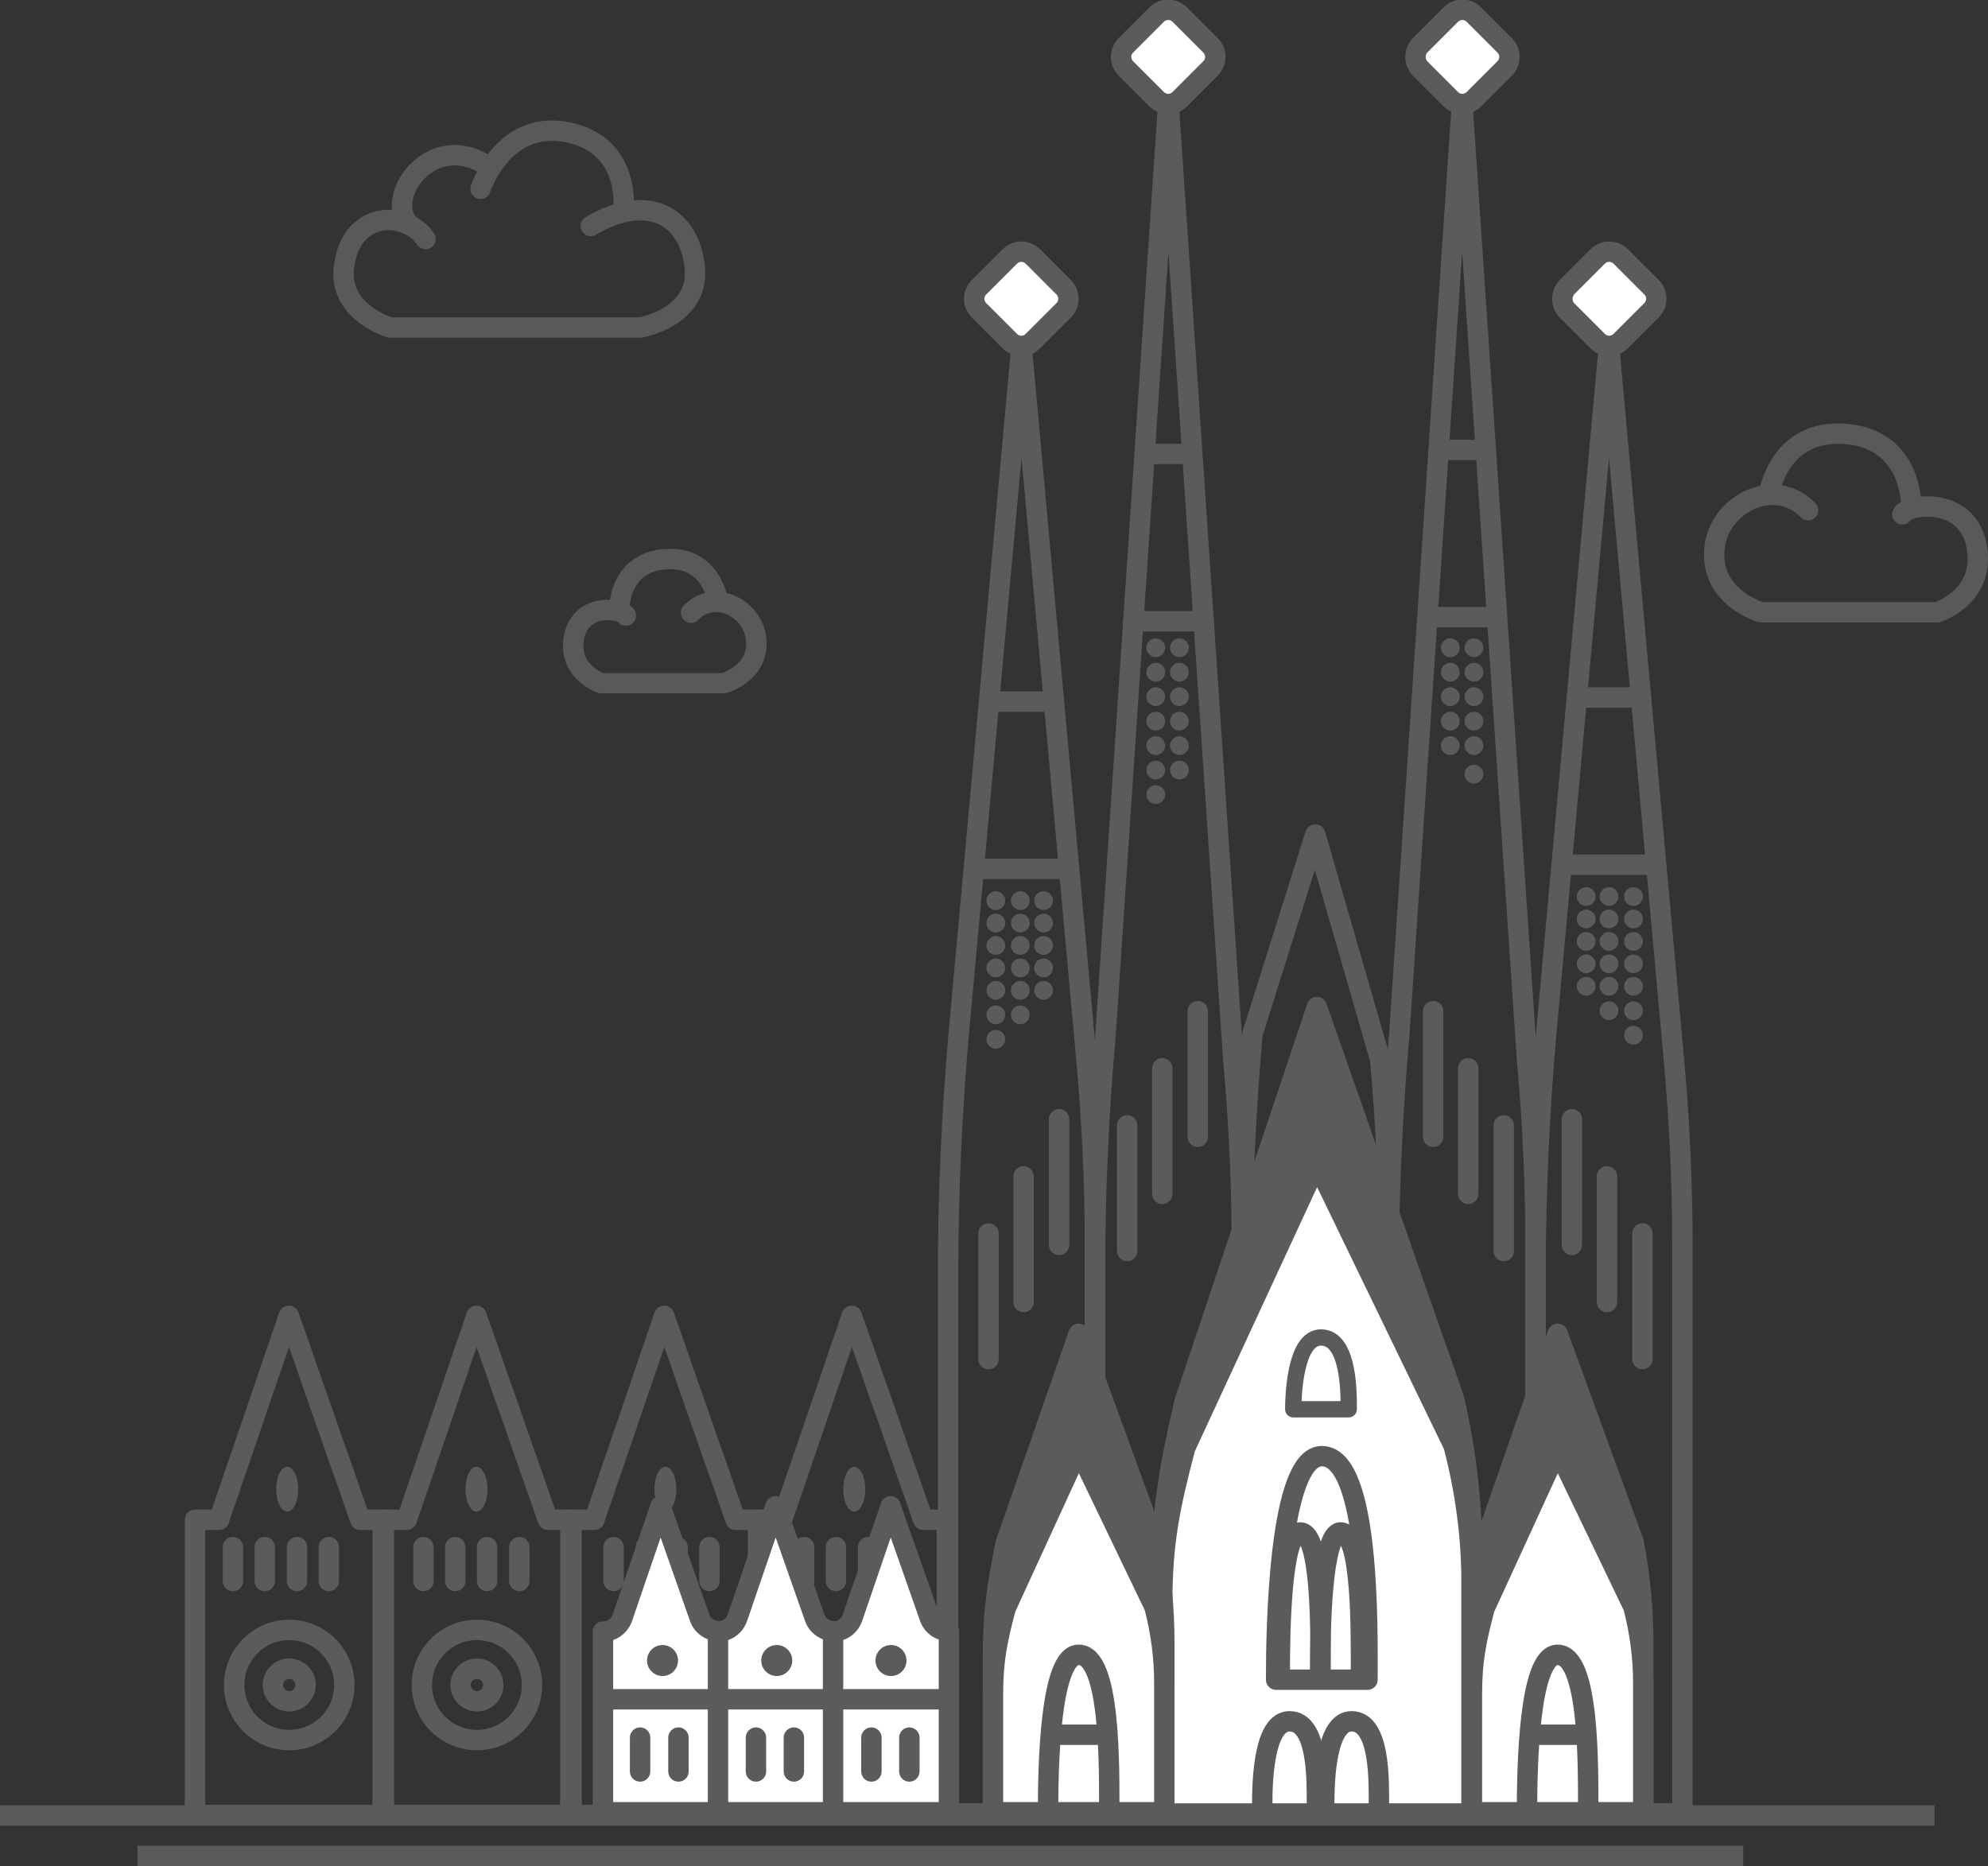 <?xml version="1.0" encoding="utf-8"?>
<!-- Generator: Adobe Illustrator 19.1.0, SVG Export Plug-In . SVG Version: 6.00 Build 0)  -->
<svg version="1.1" xmlns="http://www.w3.org/2000/svg" xmlns:xlink="http://www.w3.org/1999/xlink" x="0px" y="0px"
	 viewBox="0 0 487.3 457.5" style="enable-background:new 0 0 487.3 457.5;" xml:space="preserve">
<rect x="0" y="0" width="487.3" height="457.5" fill="#333333" stroke="none"/>
<style type="text/css">
	.st0{fill:#EDEDED;}
	.st1{fill:#59595A;}
	.st2{fill:none;stroke:#59595B;stroke-width:5;stroke-linejoin:round;stroke-miterlimit:10;}
	.st3{fill:none;stroke:#59595B;stroke-width:4.146;stroke-linejoin:round;stroke-miterlimit:10;}
	.st4{fill:#F6F5F5;}
	.st5{fill:#59595B;}
	.st6{fill:none;stroke:#59595B;stroke-width:4.087;stroke-linecap:round;stroke-linejoin:round;stroke-miterlimit:10;}
	.st7{fill:none;stroke:#59595B;stroke-width:5;stroke-linecap:round;stroke-linejoin:round;stroke-miterlimit:10;}
	.st8{fill:#EFEFEF;stroke:#59595B;stroke-width:5;stroke-linecap:round;stroke-linejoin:round;stroke-miterlimit:10;}
	.st9{fill:#EDECED;}
	.st10{fill:none;stroke:#5A5B5B;stroke-width:5;stroke-miterlimit:10;}
	.st11{fill:none;stroke:#5A5B5C;stroke-width:5;stroke-linecap:round;stroke-linejoin:round;stroke-miterlimit:10;}
	.st12{fill:#EDECED;stroke:#5A5B5C;stroke-width:5;stroke-linecap:round;stroke-linejoin:round;stroke-miterlimit:10;}
	.st13{fill:#5A5B5C;stroke:#5A5B5C;stroke-width:5;stroke-linecap:round;stroke-linejoin:round;stroke-miterlimit:10;}
	.st14{fill:none;stroke:#5A5B5B;stroke-width:5;stroke-linecap:round;stroke-linejoin:round;stroke-miterlimit:10;}
	.st15{fill:#F0EFEF;stroke:#5A5B5B;stroke-width:5;stroke-linecap:round;stroke-linejoin:round;stroke-miterlimit:10;}
	.st16{fill:#E8E8E8;stroke:#5A5B5C;stroke-width:5;stroke-linecap:round;stroke-linejoin:round;stroke-miterlimit:10;}
	.st17{fill:#FFFFFF;stroke:#5A5B5B;stroke-width:5;stroke-linecap:round;stroke-linejoin:round;stroke-miterlimit:10;}
	.st18{fill:#EFEFEF;stroke:#59595A;stroke-width:5;stroke-linecap:round;stroke-linejoin:round;stroke-miterlimit:10;}
	.st19{fill:none;stroke:#59595A;stroke-width:5;stroke-miterlimit:10;}
	.st20{fill:none;stroke:#59595A;stroke-width:5;stroke-linecap:round;stroke-miterlimit:10;}
	.st21{fill:none;stroke:#59595A;stroke-width:5;stroke-linejoin:round;stroke-miterlimit:10;}
	.st22{fill:none;stroke:#59595A;stroke-width:4.539;stroke-miterlimit:10;}
	.st23{fill:none;stroke:#59595A;stroke-width:4.135;stroke-miterlimit:10;}
	.st24{fill:none;stroke:#59595A;stroke-width:3.98;stroke-miterlimit:10;}
	.st25{fill:none;stroke:#58595B;stroke-width:5;stroke-miterlimit:10;}
	.st26{fill:none;stroke:#58595B;stroke-width:5;stroke-linejoin:round;stroke-miterlimit:10;}
	.st27{fill:none;stroke:#58595B;stroke-width:5;stroke-linecap:round;stroke-linejoin:round;stroke-miterlimit:10;}
	.st28{fill:none;stroke:#59595B;stroke-width:4.205;stroke-linecap:round;stroke-linejoin:round;stroke-miterlimit:10;}
	.st29{fill:none;stroke:#59595B;stroke-width:5;stroke-miterlimit:10;}
	.st30{fill:#EDECEC;stroke:#59595B;stroke-width:5;stroke-linecap:round;stroke-linejoin:round;stroke-miterlimit:10;}
	.st31{fill:#EDEDED;stroke:#59595A;stroke-width:5;stroke-miterlimit:10;}
	.st32{fill:#EDEDED;stroke:#59595B;stroke-width:5;stroke-linecap:round;stroke-linejoin:round;stroke-miterlimit:10;}
	.st33{fill:none;stroke:#59595A;stroke-width:5;stroke-linecap:round;stroke-linejoin:round;stroke-miterlimit:10;}
	.st34{fill:#58595B;}
	.st35{fill:#59595A;stroke:#EDEDED;stroke-width:3;stroke-miterlimit:10;}
	.st36{fill:#59595A;stroke:#EDEDED;stroke-miterlimit:10;}
	.st37{fill:#EFEFEF;stroke:#59595A;stroke-width:5;stroke-linecap:round;stroke-miterlimit:10;}
	.st38{fill:#EDEDED;stroke:#59595A;stroke-width:5;stroke-linecap:round;stroke-linejoin:round;stroke-miterlimit:10;}
	.st39{fill-rule:evenodd;clip-rule:evenodd;fill:#59595B;}
	
		.st40{fill-rule:evenodd;clip-rule:evenodd;fill:none;stroke:#59595B;stroke-width:5;stroke-linecap:round;stroke-linejoin:round;stroke-miterlimit:10;}
	.st41{fill:none;stroke:#5A5B5C;stroke-width:4.146;stroke-linejoin:round;stroke-miterlimit:10;}
	.st42{fill:none;stroke:#5A5B5B;stroke-width:4.539;stroke-miterlimit:10;}
	.st43{fill:none;stroke:#5A5B5B;stroke-width:4.135;stroke-miterlimit:10;}
	.st44{fill:none;stroke:#5A5B5B;stroke-width:3.98;stroke-miterlimit:10;}
	.st45{fill:none;stroke:#5A5B5C;stroke-width:4;stroke-linecap:round;stroke-linejoin:round;stroke-miterlimit:10;}
	.st46{fill:none;stroke:#595A5C;stroke-width:5;stroke-linecap:round;stroke-linejoin:round;stroke-miterlimit:10;}
	.st47{fill:#5A5B5C;}
	.st48{fill:none;stroke:#595A5C;stroke-width:5;stroke-linejoin:round;stroke-miterlimit:10;}
	.st49{fill:none;stroke:#5A5B5B;stroke-width:5;stroke-linecap:round;stroke-miterlimit:10;}
	.st50{fill:#5A5B5B;}
	.st51{fill:#5A5B5C;stroke:#5A5B5C;stroke-miterlimit:10;}
	.st52{fill:#595A5C;}
	.st53{fill:#EDECED;stroke:#5A5B5B;stroke-width:5;stroke-miterlimit:10;}
	.st54{fill:#FFFFFF;stroke:#5A5B5B;stroke-width:5;stroke-miterlimit:10;}
	.st55{fill:#FFFFFF;stroke:#5A5B5C;stroke-width:5;stroke-linecap:round;stroke-linejoin:round;stroke-miterlimit:10;}
	.st56{fill:#FFFFFF;stroke:#59595B;stroke-width:5;stroke-linecap:round;stroke-linejoin:round;stroke-miterlimit:10;}
	.st57{fill:#FFFFFF;stroke:#59595A;stroke-width:5;stroke-linecap:round;stroke-linejoin:round;stroke-miterlimit:10;}
	.st58{fill:#FFFFFF;stroke:#59595A;stroke-width:5;stroke-miterlimit:10;}
	.st59{fill:none;stroke:#59595B;stroke-width:3.857;stroke-linejoin:round;stroke-miterlimit:10;}
	.st60{fill:#EDEDED;stroke:#59595B;stroke-width:5;stroke-miterlimit:10;}
	.st61{fill:none;stroke:#59595B;stroke-width:5;stroke-linecap:round;stroke-miterlimit:10;}
	.st62{fill:#59595B;stroke:#59595A;stroke-width:5;stroke-linecap:round;stroke-linejoin:round;stroke-miterlimit:10;}
	.st63{fill:#FFFFFF;stroke:#59595B;stroke-width:5;stroke-miterlimit:10;}
	.st64{fill:#EAEAEA;stroke:#59595A;stroke-width:5;stroke-linecap:round;stroke-linejoin:round;stroke-miterlimit:10;}
	.st65{fill:#EAEAEA;stroke:#59595A;stroke-width:5;stroke-linecap:round;stroke-miterlimit:10;}
</style>
<g id="Background">
</g>
<g id="_x23_Tower_x5F_Bridge">
</g>
<g id="_x23_Washington_x5F_Mountain">
</g>
<g id="_x23_London_x5F_Eye">
</g>
<g id="_x23_Eiffel_x5F_Tower">
	<g id="New_Symbol">
	</g>
	<g>
		<line class="st41" x1="232.4" y1="445.1" x2="48.4" y2="445.1"/>
		<line class="st10" x1="474.2" y1="445.1" x2="0" y2="445.1"/>
		<line class="st10" x1="427.3" y1="455" x2="33.7" y2="455"/>
		<polygon class="st11" points="94.1,445 47.8,445 47.8,372.6 53.7,372.6 70.8,322.6 88.3,372.6 94.1,372.6 		"/>
		<polygon class="st11" points="140.1,445 93.8,445 93.8,372.6 99.7,372.6 116.8,322.6 134.3,372.6 140.1,372.6 		"/>
		<polygon class="st11" points="186.1,445 139.8,445 139.8,372.6 145.7,372.6 162.8,322.6 180.3,372.6 186.1,372.6 		"/>
		<polygon class="st11" points="232.1,445 185.8,445 185.8,372.6 191.7,372.6 208.8,322.6 226.3,372.6 232.1,372.6 		"/>
		<g>
			<circle class="st10" cx="70.9" cy="413.1" r="13.5"/>
			<circle class="st10" cx="70.9" cy="413.1" r="4"/>
		</g>
		<g>
			<circle class="st10" cx="116.9" cy="413.1" r="13.5"/>
			<circle class="st10" cx="116.9" cy="413.1" r="4"/>
		</g>
		<g>
			<line class="st49" x1="57.1" y1="379.3" x2="57.1" y2="387.6"/>
			<line class="st49" x1="64.9" y1="379.3" x2="64.9" y2="387.6"/>
			<line class="st49" x1="72.8" y1="379.3" x2="72.8" y2="387.6"/>
			<line class="st49" x1="80.6" y1="379.3" x2="80.6" y2="387.6"/>
		</g>
		<line class="st49" x1="103.8" y1="379.3" x2="103.8" y2="387.6"/>
		<line class="st49" x1="111.6" y1="379.3" x2="111.6" y2="387.6"/>
		<line class="st49" x1="119.4" y1="379.3" x2="119.4" y2="387.6"/>
		<line class="st49" x1="127.3" y1="379.3" x2="127.3" y2="387.6"/>
		<g>
			<line class="st49" x1="150.4" y1="379.3" x2="150.4" y2="387.6"/>
			<line class="st49" x1="158.3" y1="379.3" x2="158.3" y2="387.6"/>
			<line class="st49" x1="166.1" y1="379.3" x2="166.1" y2="387.6"/>
			<line class="st49" x1="173.9" y1="379.3" x2="173.9" y2="387.6"/>
		</g>
		<g>
			<line class="st49" x1="197.1" y1="379.3" x2="197.1" y2="387.6"/>
			<line class="st49" x1="204.9" y1="379.3" x2="204.9" y2="387.6"/>
			<line class="st49" x1="212.8" y1="379.3" x2="212.8" y2="387.6"/>
			<line class="st49" x1="220.6" y1="379.3" x2="220.6" y2="387.6"/>
		</g>
		<ellipse class="st50" cx="70.4" cy="365.1" rx="2.7" ry="5.5"/>
		<ellipse class="st50" cx="116.8" cy="365.1" rx="2.7" ry="5.5"/>
		<ellipse class="st50" cx="163.1" cy="365.1" rx="2.7" ry="5.5"/>
		<ellipse class="st50" cx="209.4" cy="365.1" rx="2.7" ry="5.5"/>
		<path class="st11" d="M268.4,444.6h-36V311.9c0-19.5,0.9-39,2.6-58.4l15.4-168.9l15.9,175.1c1.4,15.3,2.1,30.6,2.1,45.9V444.6z"/>
		<path class="st11" d="M304.4,444.6h-36V311.9c0-19.5,0.9-39,2.6-58.4l15.4-228.9l15.9,235.1c1.4,15.3,2.1,30.6,2.1,45.9V444.6z"/>
		<path class="st11" d="M340.4,444.6h-36V311.9c0-19.5,0.9-39,2.6-58.4l15.4-48.9l15.9,55.1c1.4,15.3,2.1,30.6,2.1,45.9V444.6z"/>
		<path class="st11" d="M376.4,444.6h-36V311.9c0-19.5,0.9-39,2.6-58.4l15.4-228.9l15.9,235.1c1.4,15.3,2.1,30.6,2.1,45.9V444.6z"/>
		<path class="st11" d="M412.4,444.6h-36V311.9c0-19.5,0.9-39,2.6-58.4l15.4-168.9l15.9,175.1c1.4,15.3,2.1,30.6,2.1,45.9V444.6z"/>
		<path class="st13" d="M360.8,444.3h-76v-58.7c0-16,1.9-26.2,5.6-42.1l32.4-96.6l33.6,96c2.9,12.5,4.4,25,4.4,37.6V444.3z"/>
		<path class="st55" d="M360.7,444.6h-75.8v-52.2c0-14.2,1.9-23.3,5.6-37.4l32.3-69.8l33.5,69.2c2.9,11.1,4.4,22.2,4.4,33.4V444.6z"
			/>
		<path class="st13" d="M402.8,444.3h-42v-38.4c0-10.4,1-17.1,3.1-27.5l17.9-51.4l18.6,51c1.6,8.2,2.4,16.4,2.4,24.6V444.3z"/>
		<path class="st55" d="M402.8,444.3h-42v-29.1c0-7.9,1-13,3.1-20.9l17.9-39l18.6,38.7c1.6,6.2,2.4,12.4,2.4,18.6V444.3z"/>
		<path class="st13" d="M285.4,444.3h-42v-38.4c0-10.4,1-17.1,3.1-27.5l17.9-51.4l18.6,51c1.6,8.2,2.4,16.4,2.4,24.6V444.3z"/>
		<path class="st55" d="M285.4,444.3h-42v-29.1c0-7.9,1-13,3.1-20.9l17.9-39L283,394c1.6,6.2,2.4,12.4,2.4,18.6V444.3z"/>
		<path class="st55" d="M260.7,76.1l-7.5,7.5c-1.6,1.6-4.1,1.6-5.7,0l-7.5-7.5c-1.6-1.6-1.6-4.1,0-5.7l7.5-7.5
			c1.6-1.6,4.1-1.6,5.7,0l7.5,7.5C262.3,72,262.3,74.6,260.7,76.1z"/>
		<path class="st55" d="M296.7,16.8l-7.5,7.5c-1.6,1.6-4.1,1.6-5.7,0l-7.5-7.5c-1.6-1.6-1.6-4.1,0-5.7l7.5-7.5
			c1.6-1.6,4.1-1.6,5.7,0l7.5,7.5C298.3,12.7,298.3,15.2,296.7,16.8z"/>
		<path class="st55" d="M384.1,76.1l7.5,7.5c1.6,1.6,4.1,1.6,5.7,0l7.5-7.5c1.6-1.6,1.6-4.1,0-5.7l-7.5-7.5c-1.6-1.6-4.1-1.6-5.7,0
			l-7.5,7.5C382.6,72,382.6,74.6,384.1,76.1z"/>
		<path class="st55" d="M348.1,16.8l7.5,7.5c1.6,1.6,4.1,1.6,5.7,0l7.5-7.5c1.6-1.6,1.6-4.1,0-5.7l-7.5-7.5c-1.6-1.6-4.1-1.6-5.7,0
			l-7.5,7.5C346.6,12.7,346.6,15.2,348.1,16.8z"/>
		<path class="st11" d="M309.4,442.3c0-5.8,0.4-20.3,6.7-20.3c7,0,6.7,14.5,6.7,20.3"/>
		<path class="st11" d="M324.6,442.3c0-5.8,0.4-20.3,6.7-20.3c7,0,6.7,14.5,6.7,20.3"/>
		<path class="st11" d="M313.7,410c0-9.7,0.3-34.3,5-34.3c5.3,0,5,24.5,5,34.3"/>
		<path class="st11" d="M323.6,410c0-9.7,0.3-34.3,5-34.3c5.3,0,5,24.5,5,34.3"/>
		<path class="st11" d="M256.9,444.5c0-11,0.4-38.8,7.5-38.8c7.9,0,7.5,27.7,7.5,38.8H256.9z"/>
		<path class="st11" d="M374.3,444.5c0-11,0.4-38.8,7.5-38.8c7.9,0,7.5,27.7,7.5,38.8H374.3z"/>
		<path class="st11" d="M312.8,411.8c0-12.4,0.6-54.8,11.2-54.8c11.9,0,11.2,42.4,11.2,54.8H312.8z"/>
		<path class="st45" d="M317,345.5c0-3.1,0.4-17.6,6.8-17.6c7.1,0,6.8,14.5,6.8,17.6H317z"/>
		<path class="st55" d="M176.2,444.3h-28.4V400l0,0c2.2,0,4.1-1.4,4.8-3.5l9.3-27.2l9.6,27.3c0.7,2,2.6,3.3,4.7,3.3l0,0V444.3z"/>
		<path class="st55" d="M204.4,444.3H176V400l0,0c2.2,0,4.1-1.4,4.8-3.5l9.3-27.2l9.6,27.3c0.7,2,2.6,3.3,4.7,3.3l0,0V444.3z"/>
		<path class="st55" d="M232.6,444.3h-28.4V400h0c2.2,0,4.1-1.4,4.8-3.5l9.3-27.2l9.6,27.3c0.7,2,2.6,3.3,4.7,3.3h0V444.3z"/>
		<line class="st49" x1="156.9" y1="426" x2="156.9" y2="434.3"/>
		<line class="st49" x1="166.3" y1="426" x2="166.3" y2="434.3"/>
		<line class="st49" x1="185.3" y1="426" x2="185.3" y2="434.3"/>
		<line class="st49" x1="194.6" y1="426" x2="194.6" y2="434.3"/>
		<line class="st49" x1="213.6" y1="426" x2="213.6" y2="434.3"/>
		<line class="st49" x1="222.9" y1="426" x2="222.9" y2="434.3"/>
		<line class="st49" x1="242.3" y1="302.4" x2="242.3" y2="333.2"/>
		<line class="st49" x1="250.9" y1="288.4" x2="250.9" y2="319.2"/>
		<line class="st49" x1="259.6" y1="274.4" x2="259.6" y2="305.2"/>
		<line class="st49" x1="276.3" y1="275.9" x2="276.3" y2="306.7"/>
		<line class="st49" x1="284.9" y1="261.9" x2="284.9" y2="292.7"/>
		<line class="st49" x1="293.6" y1="247.9" x2="293.6" y2="278.7"/>
		<g>
			<line class="st49" x1="402.6" y1="302.4" x2="402.6" y2="333.2"/>
			<line class="st49" x1="393.9" y1="288.4" x2="393.9" y2="319.2"/>
			<line class="st49" x1="385.3" y1="274.4" x2="385.3" y2="305.2"/>
			<line class="st49" x1="368.6" y1="275.9" x2="368.6" y2="306.7"/>
			<line class="st49" x1="359.9" y1="261.9" x2="359.9" y2="292.7"/>
			<line class="st49" x1="351.3" y1="247.9" x2="351.3" y2="278.7"/>
		</g>
		<line class="st49" x1="148.4" y1="416.6" x2="231.8" y2="416.6"/>
		<circle class="st47" cx="162.4" cy="407.1" r="3.8"/>
		<circle class="st47" cx="190.4" cy="407.1" r="3.8"/>
		<circle class="st47" cx="218.4" cy="407.1" r="3.8"/>
		<line class="st49" x1="239.4" y1="213" x2="261.1" y2="213"/>
		<line class="st49" x1="277.8" y1="152.3" x2="293.8" y2="152.3"/>
		<line class="st49" x1="242.6" y1="172" x2="257.9" y2="172"/>
		<line class="st49" x1="280.6" y1="111.3" x2="291.8" y2="111.3"/>
		<circle class="st51" cx="244.1" cy="220.8" r="1.8"/>
		<circle class="st51" cx="250.1" cy="220.8" r="1.8"/>
		<circle class="st51" cx="255.8" cy="220.8" r="1.8"/>
		<circle class="st51" cx="283.3" cy="158.8" r="1.8"/>
		<circle class="st51" cx="289.1" cy="158.8" r="1.8"/>
		<circle class="st51" cx="283.3" cy="164.8" r="1.8"/>
		<circle class="st51" cx="289.1" cy="164.8" r="1.8"/>
		<circle class="st51" cx="283.3" cy="170.8" r="1.8"/>
		<circle class="st51" cx="289.1" cy="170.8" r="1.8"/>
		<circle class="st51" cx="283.3" cy="176.8" r="1.8"/>
		<circle class="st51" cx="289.1" cy="176.8" r="1.8"/>
		<circle class="st51" cx="283.3" cy="182.8" r="1.8"/>
		<circle class="st51" cx="283.3" cy="188.8" r="1.8"/>
		<circle class="st51" cx="289.1" cy="182.8" r="1.8"/>
		<circle class="st51" cx="283.3" cy="194.8" r="1.8"/>
		<circle class="st51" cx="289.1" cy="188.8" r="1.8"/>
		<circle class="st51" cx="361.3" cy="158.8" r="1.8"/>
		<circle class="st51" cx="355.5" cy="158.8" r="1.8"/>
		<circle class="st51" cx="361.3" cy="164.8" r="1.8"/>
		<circle class="st51" cx="355.5" cy="164.8" r="1.8"/>
		<circle class="st51" cx="361.3" cy="170.8" r="1.8"/>
		<circle class="st51" cx="355.5" cy="170.8" r="1.8"/>
		<circle class="st51" cx="361.3" cy="176.8" r="1.8"/>
		<circle class="st51" cx="355.5" cy="176.8" r="1.8"/>
		<circle class="st51" cx="361.3" cy="182.8" r="1.8"/>
		<circle class="st51" cx="361.3" cy="189.8" r="1.8"/>
		<circle class="st51" cx="355.5" cy="182.8" r="1.8"/>
		<circle class="st51" cx="244.1" cy="226.3" r="1.8"/>
		<circle class="st51" cx="250.1" cy="226.3" r="1.8"/>
		<circle class="st51" cx="255.8" cy="226.3" r="1.8"/>
		<circle class="st51" cx="244.1" cy="231.8" r="1.8"/>
		<circle class="st51" cx="250.1" cy="231.8" r="1.8"/>
		<circle class="st51" cx="255.8" cy="231.8" r="1.8"/>
		<circle class="st51" cx="244.1" cy="237.3" r="1.8"/>
		<circle class="st51" cx="250.1" cy="237.3" r="1.8"/>
		<circle class="st51" cx="244.1" cy="242.8" r="1.8"/>
		<circle class="st51" cx="244.1" cy="248.8" r="1.8"/>
		<circle class="st51" cx="250.1" cy="242.8" r="1.8"/>
		<circle class="st51" cx="255.8" cy="237.3" r="1.8"/>
		<circle class="st51" cx="244.1" cy="254.8" r="1.8"/>
		<circle class="st51" cx="250.1" cy="248.8" r="1.8"/>
		<circle class="st51" cx="255.8" cy="242.8" r="1.8"/>
		<line class="st49" x1="405.1" y1="212" x2="383.4" y2="212"/>
		<line class="st49" x1="366.8" y1="151.3" x2="350.8" y2="151.3"/>
		<line class="st49" x1="401.9" y1="171" x2="386.6" y2="171"/>
		<line class="st49" x1="363.9" y1="110.3" x2="352.7" y2="110.3"/>
		<circle class="st51" cx="400.4" cy="219.8" r="1.8"/>
		<circle class="st51" cx="394.4" cy="219.8" r="1.8"/>
		<circle class="st51" cx="388.8" cy="219.8" r="1.8"/>
		<circle class="st51" cx="400.4" cy="225.3" r="1.8"/>
		<circle class="st51" cx="394.4" cy="225.3" r="1.8"/>
		<circle class="st51" cx="388.8" cy="225.3" r="1.8"/>
		<circle class="st51" cx="400.4" cy="230.8" r="1.8"/>
		<circle class="st51" cx="394.4" cy="230.8" r="1.8"/>
		<circle class="st51" cx="388.8" cy="230.8" r="1.8"/>
		<circle class="st51" cx="400.4" cy="236.3" r="1.8"/>
		<circle class="st51" cx="394.4" cy="236.3" r="1.8"/>
		<circle class="st51" cx="400.4" cy="241.8" r="1.8"/>
		<circle class="st51" cx="400.4" cy="247.8" r="1.8"/>
		<circle class="st51" cx="394.4" cy="241.8" r="1.8"/>
		<circle class="st51" cx="388.8" cy="236.3" r="1.8"/>
		<circle class="st51" cx="400.4" cy="253.8" r="1.8"/>
		<circle class="st51" cx="394.4" cy="247.8" r="1.8"/>
		<circle class="st51" cx="388.8" cy="241.8" r="1.8"/>
		<line class="st11" x1="258.3" y1="425.3" x2="270.9" y2="425.3"/>
		<line class="st11" x1="375.6" y1="425.3" x2="388.3" y2="425.3"/>
		<g>
			<path class="st7" d="M144.8,55.4c14.5-8.5,24.3-2,25.5,10.2c1.2,12.2-13.3,14.7-13.3,14.7H95.6c0,0-12.6-3.7-11.3-14.7
				c1.6-14.1,15.2-14.1,20-7"/>
			<path class="st7" d="M100.1,54.9c-5.9-7,5.9-23.2,19.4-14.2"/>
			<path class="st7" d="M117.8,46.3c0,0,5.7-17.9,22.5-13.6c14.5,3.7,12.5,18.9,12.5,18.9"/>
		</g>
		<g>
			<path class="st7" d="M169.4,150.2c5.7-6,15.6-1,16,7c0.4,8-8,10.3-8,10.3h-30c0,0-8.3-2.7-6.7-11.3c1.7-8.7,12-7,12.7-5.3"/>
			<path class="st7" d="M176,147.5c0,0-1.5-11.4-13.1-10.4c-11.6,1-11.1,12.7-11.1,12.7"/>
		</g>
		<g>
			<path class="st7" d="M443.2,125.1c-8.2-8.6-22.5-1.4-23,10.1c-0.6,11.5,11.5,14.9,11.5,14.9h43.2c0,0,12-3.8,9.6-16.3
				s-17.3-10.1-18.2-7.7"/>
			<path class="st7" d="M433.6,121.3c0,0,2.2-16.3,18.9-14.9s16,18.3,16,18.3"/>
		</g>
	</g>
</g>
<g id="_x23_Forbidden_x5F_City">
</g>
<g id="_x23_Sydney_x5F_Opera_x5F_House">
</g>
<g id="_x23_Space_x5F_Needle">
</g>
<g id="_x23_Pyramid">
</g>
<g id="_x23_The_x5F_Pantheon">
</g>
<g id="_x23_Emirates_x5F_Towers">
</g>
<g id="_x23_China_x5F_wall">
	<g id="_x23_Empire_x5F_State_x5F_Building">
	</g>
</g>
</svg>
